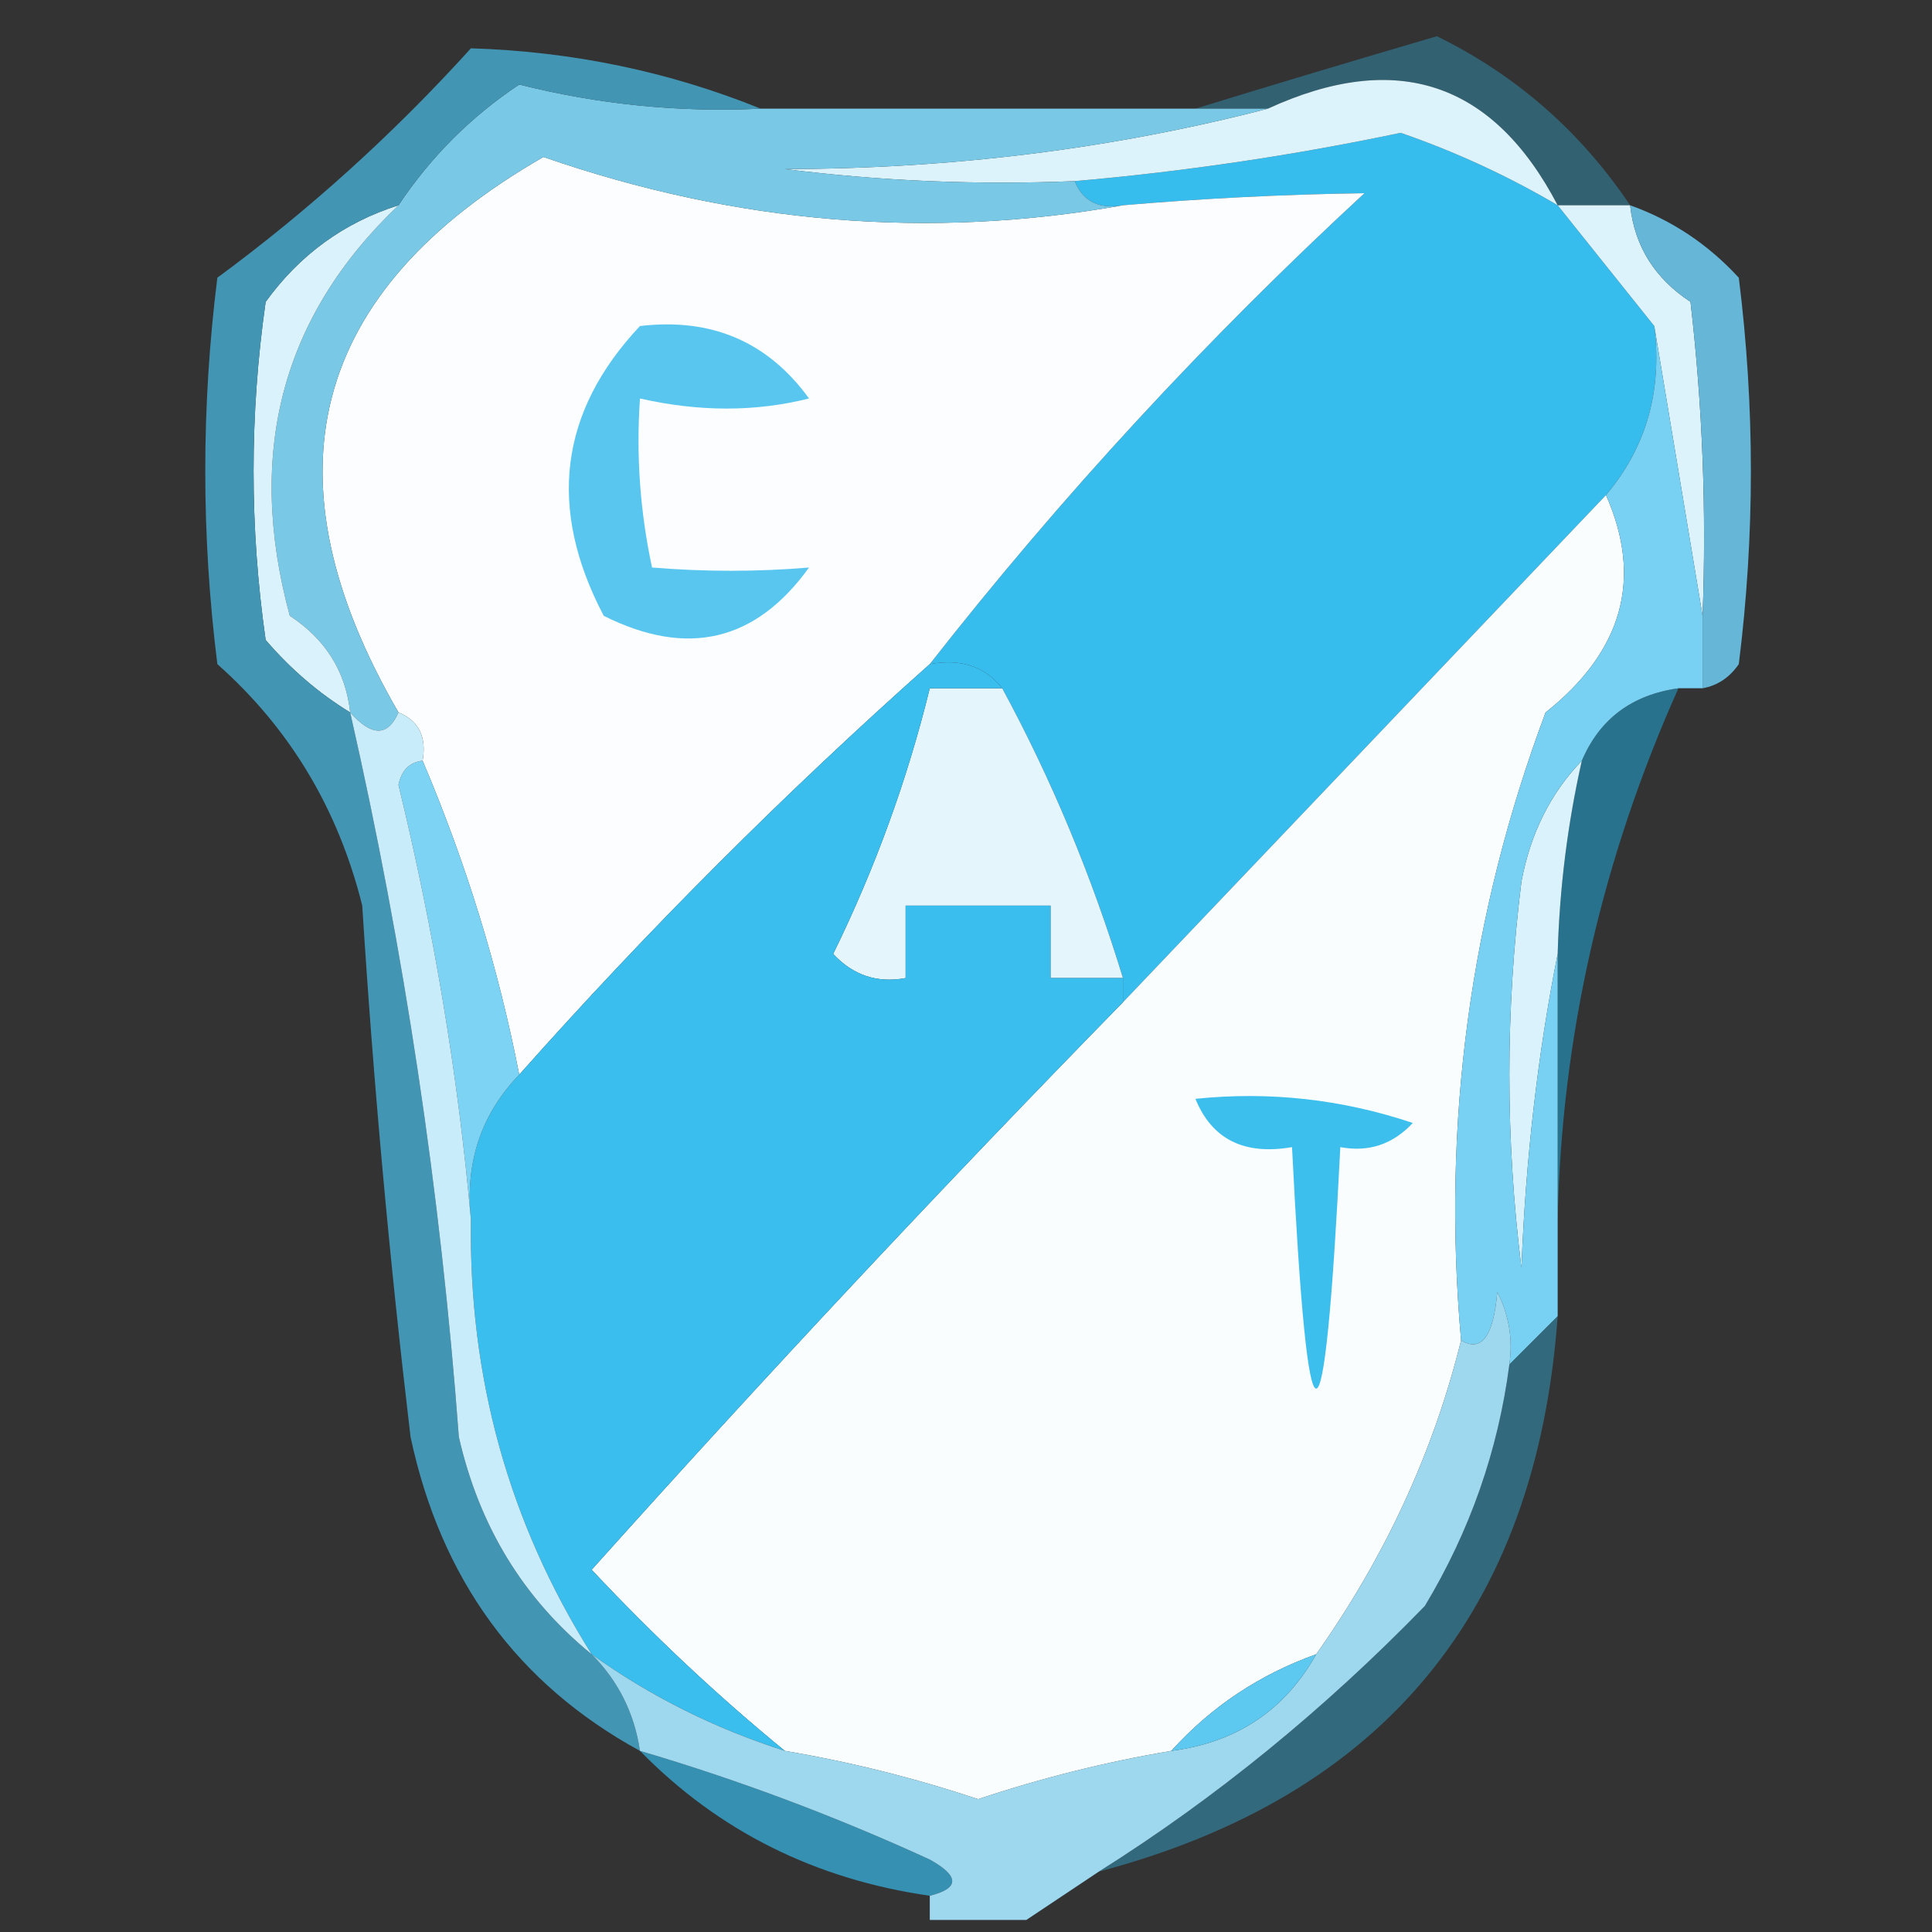 <?xml version="1.0" encoding="UTF-8"?>
<!DOCTYPE svg PUBLIC "-//W3C//DTD SVG 1.1//EN" "http://www.w3.org/Graphics/SVG/1.1/DTD/svg11.dtd">
<svg xmlns="http://www.w3.org/2000/svg" version="1.1" width="80px" height="80px" style="shape-rendering:geometricPrecision; text-rendering:geometricPrecision; image-rendering:optimizeQuality; fill-rule:evenodd; clip-rule:evenodd" xmlns:xlink="http://www.w3.org/1999/xlink">
<rect width="100%" height="100%" fill="#333333" stroke="none"/>
<g><path style="opacity:0.584" fill="#3382a0" d="M 67.5,8.5 C 66.5,8.5 65.5,8.5 64.5,8.5C 61.826,3.386 57.826,2.053 52.5,4.5C 51.5,4.5 50.5,4.5 49.5,4.5C 52.707,3.513 56.041,2.513 59.5,1.5C 62.777,3.109 65.444,5.442 67.5,8.5 Z"/></g>
<g><path style="opacity:1" fill="#37bded" d="M 64.5,8.5 C 65.833,10.167 67.167,11.833 68.5,13.5C 68.834,16.188 68.168,18.521 66.5,20.5C 59.833,27.5 53.167,34.5 46.5,41.5C 46.5,41.167 46.5,40.833 46.5,40.5C 45.204,36.261 43.538,32.261 41.5,28.5C 40.791,27.596 39.791,27.263 38.5,27.5C 43.926,20.57 49.926,14.07 56.5,8C 53.2,8.046 49.866,8.212 46.5,8.5C 45.508,8.672 44.842,8.338 44.5,7.5C 49.031,7.106 53.531,6.439 58,5.5C 60.282,6.29 62.448,7.29 64.5,8.5 Z"/></g>
<g><path style="opacity:1" fill="#fbfdfe" d="M 46.5,8.5 C 49.866,8.212 53.2,8.046 56.5,8C 49.926,14.07 43.926,20.57 38.5,27.5C 32.473,32.86 26.806,38.527 21.5,44.5C 20.648,40.112 19.315,35.779 17.5,31.5C 17.672,30.508 17.338,29.842 16.5,29.5C 10.83,19.729 12.83,12.062 22.5,6.5C 30.485,9.267 38.485,9.934 46.5,8.5 Z"/></g>
<g><path style="opacity:1" fill="#dcf3fb" d="M 64.5,8.5 C 62.448,7.29 60.282,6.29 58,5.5C 53.531,6.439 49.031,7.106 44.5,7.5C 40.486,7.666 36.486,7.499 32.5,7C 39.425,6.993 46.092,6.16 52.5,4.5C 57.826,2.053 61.826,3.386 64.5,8.5 Z"/></g>
<g><path style="opacity:1" fill="#79c8e6" d="M 31.5,4.5 C 37.5,4.5 43.5,4.5 49.5,4.5C 50.5,4.5 51.5,4.5 52.5,4.5C 46.092,6.16 39.425,6.993 32.5,7C 36.486,7.499 40.486,7.666 44.5,7.5C 44.842,8.338 45.508,8.672 46.5,8.5C 38.485,9.934 30.485,9.267 22.5,6.5C 12.83,12.062 10.83,19.729 16.5,29.5C 16.062,30.506 15.396,30.506 14.5,29.5C 14.315,27.804 13.481,26.471 12,25.5C 10.172,18.759 11.672,13.093 16.5,8.5C 17.839,6.494 19.506,4.827 21.5,3.5C 24.783,4.327 28.116,4.66 31.5,4.5 Z"/></g>
<g><path style="opacity:1" fill="#daf2fb" d="M 16.5,8.5 C 11.672,13.093 10.172,18.759 12,25.5C 13.481,26.471 14.315,27.804 14.5,29.5C 13.206,28.71 12.039,27.71 11,26.5C 10.333,21.833 10.333,17.167 11,12.5C 12.412,10.548 14.245,9.215 16.5,8.5 Z"/></g>
<g><path style="opacity:1" fill="#dcf3fb" d="M 64.5,8.5 C 65.5,8.5 66.5,8.5 67.5,8.5C 67.685,10.196 68.519,11.529 70,12.5C 70.499,16.821 70.666,21.154 70.5,25.5C 69.833,21.5 69.167,17.5 68.5,13.5C 67.167,11.833 65.833,10.167 64.5,8.5 Z"/></g>
<g><path style="opacity:1" fill="#65b6d7" d="M 67.5,8.5 C 69.229,9.117 70.729,10.117 72,11.5C 72.667,16.833 72.667,22.167 72,27.5C 71.617,28.056 71.117,28.389 70.5,28.5C 70.5,27.5 70.5,26.5 70.5,25.5C 70.666,21.154 70.499,16.821 70,12.5C 68.519,11.529 67.685,10.196 67.5,8.5 Z"/></g>
<g><path style="opacity:1" fill="#59c6ef" d="M 26.5,13.5 C 29.463,13.151 31.796,14.151 33.5,16.5C 31.282,17.057 28.949,17.057 26.5,16.5C 26.337,18.857 26.503,21.19 27,23.5C 29.199,23.68 31.365,23.68 33.5,23.5C 31.291,26.566 28.457,27.232 25,25.5C 22.66,21.052 23.16,17.052 26.5,13.5 Z"/></g>
<g><path style="opacity:1" fill="#fafdfe" d="M 66.5,20.5 C 68.032,23.959 67.198,26.959 64,29.5C 60.868,37.86 59.701,46.527 60.5,55.5C 59.353,60.133 57.353,64.467 54.5,68.5C 52.148,69.34 50.148,70.674 48.5,72.5C 45.797,72.956 43.13,73.622 40.5,74.5C 37.87,73.622 35.203,72.956 32.5,72.5C 29.729,70.233 27.062,67.733 24.5,65C 31.672,56.996 39.005,49.162 46.5,41.5C 53.167,34.5 59.833,27.5 66.5,20.5 Z"/></g>
<g><path style="opacity:1" fill="#e4f5fc" d="M 41.5,28.5 C 43.538,32.261 45.204,36.261 46.5,40.5C 45.5,40.5 44.5,40.5 43.5,40.5C 43.5,39.5 43.5,38.5 43.5,37.5C 41.5,37.5 39.5,37.5 37.5,37.5C 37.5,38.5 37.5,39.5 37.5,40.5C 36.325,40.719 35.325,40.386 34.5,39.5C 36.238,35.951 37.571,32.284 38.5,28.5C 39.5,28.5 40.5,28.5 41.5,28.5 Z"/></g>
<g><path style="opacity:1" fill="#3abeed" d="M 38.5,27.5 C 39.791,27.263 40.791,27.596 41.5,28.5C 40.5,28.5 39.5,28.5 38.5,28.5C 37.571,32.284 36.238,35.951 34.5,39.5C 35.325,40.386 36.325,40.719 37.5,40.5C 37.5,39.5 37.5,38.5 37.5,37.5C 39.5,37.5 41.5,37.5 43.5,37.5C 43.5,38.5 43.5,39.5 43.5,40.5C 44.5,40.5 45.5,40.5 46.5,40.5C 46.5,40.833 46.5,41.167 46.5,41.5C 39.005,49.162 31.672,56.996 24.5,65C 27.062,67.733 29.729,70.233 32.5,72.5C 29.588,71.571 26.921,70.238 24.5,68.5C 21.073,63.056 19.407,57.056 19.5,50.5C 19.253,48.142 19.919,46.142 21.5,44.5C 26.806,38.527 32.473,32.86 38.5,27.5 Z"/></g>
<g><path style="opacity:0.996" fill="#4496b5" d="M 31.5,4.5 C 28.116,4.66 24.783,4.327 21.5,3.5C 19.506,4.827 17.839,6.494 16.5,8.5C 14.245,9.215 12.412,10.548 11,12.5C 10.333,17.167 10.333,21.833 11,26.5C 12.039,27.71 13.206,28.71 14.5,29.5C 16.744,39.363 18.244,49.363 19,59.5C 19.843,63.2 21.676,66.2 24.5,68.5C 25.601,69.605 26.267,70.938 26.5,72.5C 21.425,69.73 18.258,65.396 17,59.5C 16.13,52.185 15.463,44.852 15,37.5C 14.004,33.499 12.004,30.166 9,27.5C 8.333,22.167 8.333,16.833 9,11.5C 12.799,8.703 16.299,5.536 19.5,2C 23.708,2.132 27.708,2.966 31.5,4.5 Z"/></g>
<g><path style="opacity:1" fill="#28728d" d="M 69.5,28.5 C 66.327,35.59 64.661,42.924 64.5,50.5C 64.5,46.833 64.5,43.167 64.5,39.5C 64.575,36.794 64.908,34.127 65.5,31.5C 66.236,29.771 67.57,28.771 69.5,28.5 Z"/></g>
<g><path style="opacity:1" fill="#d9f2fb" d="M 65.5,31.5 C 64.908,34.127 64.575,36.794 64.5,39.5C 63.675,43.647 63.175,47.98 63,52.5C 62.333,47.167 62.333,41.833 63,36.5C 63.374,34.509 64.207,32.842 65.5,31.5 Z"/></g>
<g><path style="opacity:1" fill="#3cbfed" d="M 49.5,45.5 C 52.572,45.183 55.572,45.516 58.5,46.5C 57.675,47.386 56.675,47.719 55.5,47.5C 54.833,60.833 54.167,60.833 53.5,47.5C 51.517,47.843 50.183,47.176 49.5,45.5 Z"/></g>
<g><path style="opacity:1" fill="#7dd3f3" d="M 17.5,31.5 C 19.315,35.779 20.648,40.112 21.5,44.5C 19.919,46.142 19.253,48.142 19.5,50.5C 18.968,44.539 17.968,38.539 16.5,32.5C 16.624,31.893 16.957,31.56 17.5,31.5 Z"/></g>
<g><path style="opacity:1" fill="#78d0f2" d="M 68.5,13.5 C 69.167,17.5 69.833,21.5 70.5,25.5C 70.5,26.5 70.5,27.5 70.5,28.5C 70.167,28.5 69.833,28.5 69.5,28.5C 67.57,28.771 66.236,29.771 65.5,31.5C 64.207,32.842 63.374,34.509 63,36.5C 62.333,41.833 62.333,47.167 63,52.5C 63.175,47.98 63.675,43.647 64.5,39.5C 64.5,43.167 64.5,46.833 64.5,50.5C 64.5,51.833 64.5,53.167 64.5,54.5C 63.833,55.167 63.167,55.833 62.5,56.5C 62.65,55.448 62.483,54.448 62,53.5C 61.841,55.343 61.341,56.009 60.5,55.5C 59.701,46.527 60.868,37.86 64,29.5C 67.198,26.959 68.032,23.959 66.5,20.5C 68.168,18.521 68.834,16.188 68.5,13.5 Z"/></g>
<g><path style="opacity:1" fill="#c8ecfa" d="M 14.5,29.5 C 15.396,30.506 16.062,30.506 16.5,29.5C 17.338,29.842 17.672,30.508 17.5,31.5C 16.957,31.56 16.624,31.893 16.5,32.5C 17.968,38.539 18.968,44.539 19.5,50.5C 19.407,57.056 21.073,63.056 24.5,68.5C 21.676,66.2 19.843,63.2 19,59.5C 18.244,49.363 16.744,39.363 14.5,29.5 Z"/></g>
<g><path style="opacity:0.643" fill="#3487a6" d="M 64.5,54.5 C 63.619,66.711 57.285,74.378 45.5,77.5C 50.318,74.47 54.818,70.803 59,66.5C 60.868,63.395 62.035,60.062 62.5,56.5C 63.167,55.833 63.833,55.167 64.5,54.5 Z"/></g>
<g><path style="opacity:0.988" fill="#3591b2" d="M 26.5,72.5 C 30.578,73.702 34.578,75.202 38.5,77C 39.738,77.69 39.738,78.19 38.5,78.5C 33.748,77.817 29.748,75.817 26.5,72.5 Z"/></g>
<g><path style="opacity:1" fill="#9ed8ef" d="M 62.5,56.5 C 62.035,60.062 60.868,63.395 59,66.5C 54.818,70.803 50.318,74.47 45.5,77.5C 44.5,78.167 43.5,78.833 42.5,79.5C 41.167,79.5 39.833,79.5 38.5,79.5C 38.5,79.167 38.5,78.833 38.5,78.5C 39.738,78.19 39.738,77.69 38.5,77C 34.578,75.202 30.578,73.702 26.5,72.5C 26.267,70.938 25.601,69.605 24.5,68.5C 26.921,70.238 29.588,71.571 32.5,72.5C 35.203,72.956 37.87,73.622 40.5,74.5C 43.13,73.622 45.797,72.956 48.5,72.5C 51.198,72.155 53.198,70.822 54.5,68.5C 57.353,64.467 59.353,60.133 60.5,55.5C 61.341,56.009 61.841,55.343 62,53.5C 62.483,54.448 62.65,55.448 62.5,56.5 Z"/></g>
<g><path style="opacity:1" fill="#5dc9f0" d="M 54.5,68.5 C 53.198,70.822 51.198,72.155 48.5,72.5C 50.148,70.674 52.148,69.34 54.5,68.5 Z"/></g>
</svg>

